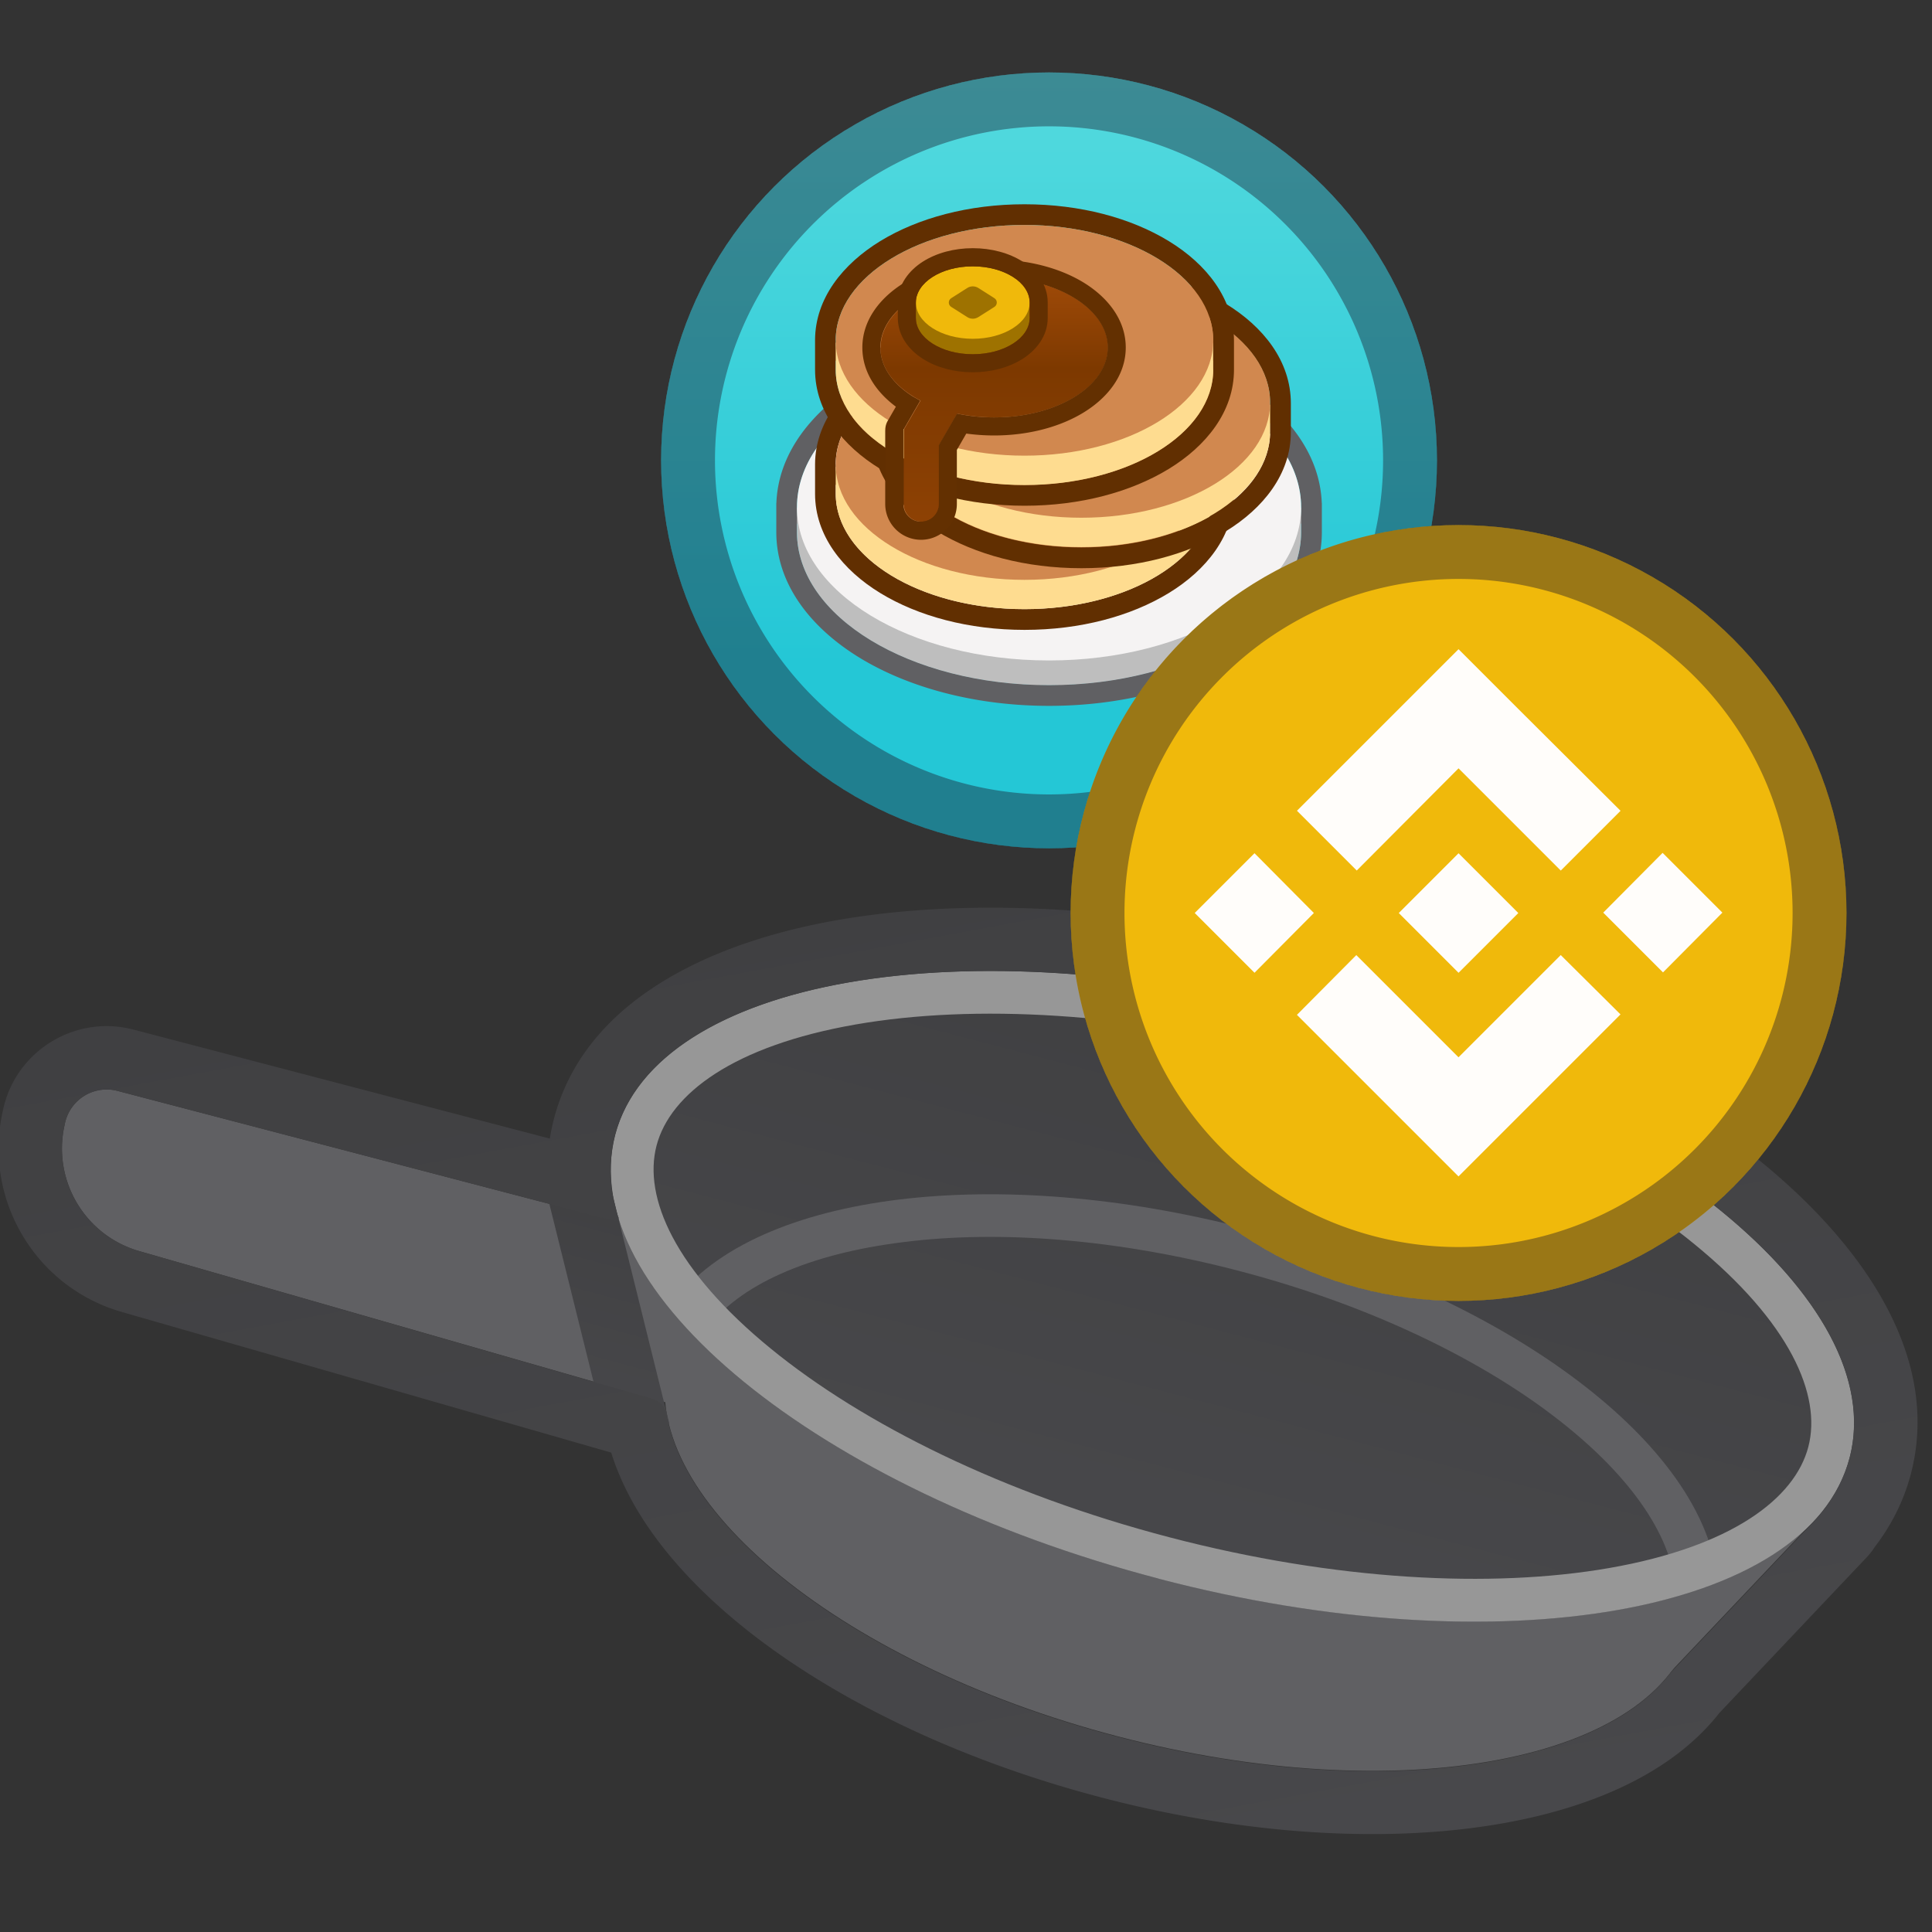<svg xmlns="http://www.w3.org/2000/svg" xmlns:xlink="http://www.w3.org/1999/xlink" width="48" height="48" fill="none" xmlns:v="https://vecta.io/nano"><rect width="100%" height="100%" fill="#333333" stroke="none"/><style><![CDATA[.B{fill-rule:evenodd}.C{fill:#606063}.D{fill:#612f01}.E{fill:#fedc90}.F{fill:#d1884f}.G{stroke-width:1.339}]]></style><g clip-path="url(#F)"><g class="C"><path d="M16.614 33.77c-.872 3.333 4.117 7.526 11.144 9.366s13.43.628 14.303-2.706-4.117-7.526-11.144-9.366-13.43-.628-14.303 2.706z"/><path d="M41 42.07l4.233-4.47-30.015-7.855 1.57 5.988L41 42.07z"/><path d="M16.85 30.748L2.92 27.103a1.06 1.06 0 0 0-1.307.807l-.016.076c-.288 1.362.526 2.714 1.863 3.098l13.994 4.02-.603-4.356z"/></g><path d="M15.285 28.192c-1.014 3.874 5.03 8.81 13.498 11.027s16.156.872 17.17-3-5.03-8.81-13.498-11.027-16.156-.872-17.17 3.002z" fill="url(#A)"/><g class="B"><path d="M38.4 35.033c1.94 1.426 3.045 2.95 3.21 4.275l1.053-.13c-.218-1.76-1.613-3.514-3.634-5-2.042-1.502-4.815-2.8-7.976-3.63s-6.215-1.053-8.73-.744c-2.49.306-4.564 1.15-5.617 2.58l.854.63c.792-1.075 2.503-1.862 4.892-2.155 2.362-.3 5.28-.082 8.334.717s5.7 2.047 7.616 3.457z" class="C"/><path d="M19.15 33.506c-2.38-1.944-3.176-3.755-2.838-5.045s1.92-2.48 4.945-3.008c2.925-.51 6.808-.314 10.93.764s7.602 2.808 9.902 4.687c2.38 1.944 3.176 3.755 2.838 5.045s-1.92 2.48-4.945 3.008c-2.925.51-6.808.314-10.93-.764s-7.602-2.808-9.902-4.687zm9.634 5.714c-8.47-2.216-14.512-7.153-13.498-11.027s8.7-5.218 17.17-3 14.512 7.153 13.498 11.027-8.7 5.218-17.17 3.002z" fill="#979797"/><path d="M15.1 35.755L13.646 29.9l1.528-.4 1.454 5.864-1.528.41z" fill="url(#B)"/><path d="M15.358 30.245l-.035-.12-.055-.224-.04-.15c-.052-.342-.07-.667-.042-.986l.007-.076c.018-.167.048-.333.09-.497 1.038-3.878 8.714-5.214 17.17-3s14.493 7.138 13.503 11.01c-.136.518-.377.976-.718 1.4l-.165.188-3.553 3.752c-1.87 2.478-7.574 3.225-13.764 1.605-6.088-1.593-10.647-4.953-11.19-7.99-.033-.183-.16-.34-.337-.4L3.46 31.084c-1.337-.384-2.15-1.737-1.863-3.098l.016-.076a1.06 1.06 0 0 1 1.307-.807l12.35 3.232c.055.014.104-.036.1-.1zm-1.698-1.957L3.317 25.58c-1.455-.38-2.933.532-3.244 2.004l-.016.076c-.458 2.17.837 4.323 2.968 4.935l12.16 3.494c.576 1.85 2.112 3.52 3.98 4.868 2.15 1.55 4.994 2.862 8.196 3.7 3.254.852 6.428 1.096 9.09.774 2.545-.307 4.937-1.176 6.27-2.878l3.66-3.866a1.62 1.62 0 0 0 .194-.249c.413-.538.724-1.147.9-1.82.758-2.896-1.183-5.68-3.72-7.752-2.654-2.17-6.5-4.044-10.902-5.196s-8.673-1.4-12.05-.81c-3.226.564-6.282 2.04-7.04 4.936-.043.164-.077.33-.103.494z" fill="url(#C)"/></g><circle cx="26.063" cy="11.438" fill="url(#D)" r="9.638"/><path d="M19.803 12.497l-.002.108a2.36 2.36 0 0 0 .035.406H19.8v.2c0 .102.007.204.02.304.255 1.958 2.953 3.5 6.243 3.5s5.988-1.54 6.243-3.5c.013-.1.02-.202.02-.304v-.2h-.035a2.35 2.35 0 0 0 .035-.405l-.002-.108c-.095-2.05-2.86-3.694-6.26-3.694s-6.166 1.644-6.26 3.694zm-.514 0c.047-1.25.896-2.302 2.08-3.02 1.226-.745 2.888-1.188 4.695-1.188s3.47.444 4.695 1.188c1.183.718 2.033 1.77 2.08 3.02h.002v.724c0 1.3-.865 2.39-2.082 3.128-1.226.745-2.888 1.188-4.695 1.188s-3.47-.444-4.695-1.188c-1.217-.74-2.082-1.83-2.082-3.128v-.724h.002z" class="B C"/><path d="M32.326 13.22c0 2.1-2.804 3.803-6.263 3.803S19.8 15.32 19.8 13.22v-.602h12.526v.602z" fill="#bebebe"/><path d="M32.326 12.606c0 2.1-2.804 3.803-6.263 3.803S19.8 14.706 19.8 12.606s2.804-3.803 6.263-3.803 6.263 1.703 6.263 3.803z" fill="#f5f3f3"/><path d="M20.764 11.532c0 .18.025.35.073.514h-.073v.223c0 .098.008.195.024.29.24 1.446 2.236 2.575 4.665 2.575s4.427-1.13 4.665-2.575c.016-.096.024-.193.024-.29v-.223h-.073c.047-.16.072-.325.073-.493v-.02c-.006-1.58-2.103-2.86-4.69-2.86s-4.683 1.28-4.69 2.86zm-.514 0h0v.737c0 1.038.686 1.895 1.62 2.465.942.575 2.2.915 3.584.915s2.642-.34 3.584-.915c.933-.57 1.62-1.427 1.62-2.465v-.713c0-1.054-.686-1.91-1.62-2.48-.942-.576-2.2-.915-3.584-.915s-2.642.34-3.584.915c-.93.57-1.616 1.423-1.62 2.458z" class="B D"/><path d="M30.143 12.268c0 1.583-2.1 2.866-4.69 2.866s-4.69-1.283-4.69-2.866v-.672h9.378v.672z" class="E"/><use xlink:href="#G" class="F"/><path d="M22.177 10c0 .18.025.35.073.514h-.073v.223c0 .098.008.195.024.29.24 1.446 2.236 2.574 4.665 2.574s4.427-1.13 4.665-2.574c.016-.096.024-.193.024-.29v-.223h-.073c.047-.16.072-.325.073-.493V10c-.006-1.58-2.103-2.86-4.69-2.86S22.183 8.4 22.177 10zm-.514 0h0v.737c0 1.038.686 1.895 1.62 2.465.942.575 2.2.915 3.584.915s2.642-.34 3.584-.915c.933-.57 1.62-1.427 1.62-2.465v-.713c0-1.054-.686-1.91-1.62-2.48-.942-.576-2.2-.915-3.584-.915s-2.642.34-3.584.915c-.93.57-1.616 1.423-1.62 2.458z" class="B D"/><path d="M31.556 10.726c0 1.583-2.1 2.866-4.69 2.866s-4.69-1.283-4.69-2.866v-.672h9.38v.672z" class="E"/><path d="M31.556 9.997c0 1.583-2.1 2.866-4.69 2.866s-4.69-1.283-4.69-2.866 2.1-2.866 4.69-2.866 4.69 1.283 4.69 2.866z" class="F"/><path d="M20.764 8.448c0 .18.025.35.073.514h-.073v.223c0 .098.008.195.024.29.24 1.446 2.236 2.574 4.665 2.574s4.427-1.128 4.665-2.574c.016-.096.024-.193.024-.29v-.223h-.073c.047-.16.072-.325.073-.493v-.02c-.006-1.58-2.103-2.86-4.69-2.86s-4.683 1.28-4.69 2.86zm-.514 0h0v.737c0 1.038.686 1.895 1.62 2.465.942.575 2.2.915 3.584.915s2.642-.34 3.584-.915c.933-.57 1.62-1.427 1.62-2.465V8.47c0-1.054-.686-1.91-1.62-2.48-.942-.576-2.2-.915-3.584-.915s-2.642.34-3.584.915c-.93.57-1.616 1.423-1.62 2.458z" class="B D"/><path d="M30.143 9.185c0 1.583-2.1 2.866-4.69 2.866s-4.69-1.283-4.69-2.866v-.672h9.378v.672z" class="E"/><path d="M30.143 8.455c0 1.583-2.1 2.866-4.69 2.866s-4.69-1.283-4.69-2.866 2.1-2.866 4.69-2.866 4.69 1.283 4.69 2.866z" class="F"/><g class="B"><path d="M21.873 8.633c0 .528.384 1.002 1 1.32l-.42.727v1.84a.44.44 0 1 0 .881 0v-1.463l.45-.782c.29.06.6.095.92.095 1.56 0 2.824-.777 2.824-1.736s-1.264-1.736-2.824-1.736-2.824.777-2.824 1.736z" fill="url(#E)"/><path d="M22.863 9.954l-.193-.11c-.493-.313-.797-.74-.797-1.21 0-.96 1.264-1.736 2.824-1.736s2.824.777 2.824 1.736-1.264 1.736-2.824 1.736c-.323 0-.633-.033-.92-.095l-.452.782v1.463a.44.44 0 1 1-.881 0v-1.84l.42-.727zm-.87.735v1.832a.89.89 0 1 0 1.78 0v-1.343l.234-.406c.223.03.453.047.69.047.85 0 1.64-.21 2.232-.575.585-.36 1.04-.917 1.04-1.61s-.456-1.25-1.04-1.61c-.593-.364-1.383-.575-2.232-.575s-1.64.21-2.232.575c-.585.36-1.04.917-1.04 1.61 0 .61.35 1.11.833 1.47l-.2.347a.45.45 0 0 0-.045.103c-.013.044-.02.1-.018.135z" fill="#633001"/></g><g fill="#9e7200"><path d="M22.755 7.902c0 .497.633.9 1.413.9s1.413-.403 1.413-.9-.633-.9-1.413-.9-1.413.403-1.413.9z"/><path d="M22.755 7.517h2.826v.385h-2.826v-.385z"/></g><path d="M22.755 7.517c0 .497.633.9 1.413.9s1.413-.403 1.413-.9-.633-.9-1.413-.9-1.413.403-1.413.9z" fill="#f0b90b"/><path d="M23.633 7.408l.398-.253c.084-.054.192-.054.276 0l.398.253c.08.05.08.166 0 .217l-.398.253c-.084.054-.192.054-.276 0l-.398-.253c-.08-.05-.08-.166 0-.217z" fill="#9e7200"/><path d="M22.928 6.5c.338-.215.778-.334 1.24-.334s.902.118 1.24.334c.333.212.622.56.622 1.015v.385c0 .455-.29.803-.622 1.015-.338.215-.778.334-1.24.334s-.902-.118-1.24-.334c-.333-.212-.622-.56-.622-1.015v-.385c0-.455.29-.803.622-1.015zm1.24.116c-.78 0-1.413.403-1.413.9v.385c0 .497.633.9 1.413.9s1.413-.403 1.413-.9v-.385c0-.497-.633-.9-1.413-.9z" fill="#633001" class="B"/><g style="mix-blend-mode:multiply" opacity=".4" class="G"><use xlink:href="#H" stroke="#191326"/></g><circle cx="36.237" cy="22.683" fill="#f0b90b" r="9.638"/><path d="M32.643 22.683l-1.475 1.485-1.485-1.485 1.485-1.485 1.475 1.485zm3.594-3.594l2.54 2.54 1.485-1.485-2.54-2.53-1.485-1.485-4.014 4.014 1.485 1.485 2.53-2.54zm5.07 2.1l-1.475 1.485 1.485 1.485 1.475-1.485-1.485-1.485zm-5.07 5.08l-2.54-2.54-1.475 1.485 4.014 4.014 4.025-4.025-1.485-1.475-2.54 2.54zm0-2.1l1.485-1.485-1.485-1.485-1.485 1.485 1.485 1.485z" fill="#fffdfa"/><g style="mix-blend-mode:multiply" opacity=".4" class="G"><path d="M45.206 22.683a8.97 8.97 0 0 1-8.969 8.969 8.97 8.97 0 0 1-8.969-8.969 8.97 8.97 0 0 1 8.969-8.969 8.97 8.97 0 0 1 8.969 8.969z" stroke="#191326"/></g></g><defs><linearGradient id="A" x1="32.455" y1="25.191" x2="28.784" y2="39.22" xlink:href="#I"><stop stop-color="#404042"/><stop offset="1" stop-color="#48484b"/></linearGradient><linearGradient id="B" x1="15.924" y1="29.681" x2="14.35" y2="35.554" xlink:href="#I"><stop stop-color="#404042"/><stop offset="1" stop-color="#48484b"/></linearGradient><linearGradient id="C" x1="21.956" y1="21.885" x2="26.644" y2="47.274" xlink:href="#I"><stop stop-color="#404042"/><stop offset="1" stop-color="#48484b"/></linearGradient><linearGradient id="D" x1="26.063" y1="1.8" x2="26.063" y2="21.077" xlink:href="#I"><stop stop-color="#54dade"/><stop offset=".762" stop-color="#24c7d6"/></linearGradient><linearGradient id="E" x1="24.727" y1="6.955" x2="24.727" y2="12.915" xlink:href="#I"><stop stop-color="#9f4a08"/><stop offset=".37" stop-color="#7d3900"/><stop offset="1" stop-color="#8d4104"/></linearGradient><clipPath id="F"><path fill="#fff" d="M0 0h48v48H0z"/></clipPath><path id="G" d="M30.143 11.54c0 1.583-2.1 2.866-4.69 2.866s-4.69-1.283-4.69-2.866 2.1-2.866 4.69-2.866 4.69 1.283 4.69 2.866z"/><path id="H" d="M35.032 11.438a8.97 8.97 0 0 1-8.969 8.969 8.97 8.97 0 0 1-8.969-8.969 8.97 8.97 0 0 1 8.969-8.969 8.97 8.97 0 0 1 8.969 8.969z"/><linearGradient id="I" gradientUnits="userSpaceOnUse"/></defs></svg>
